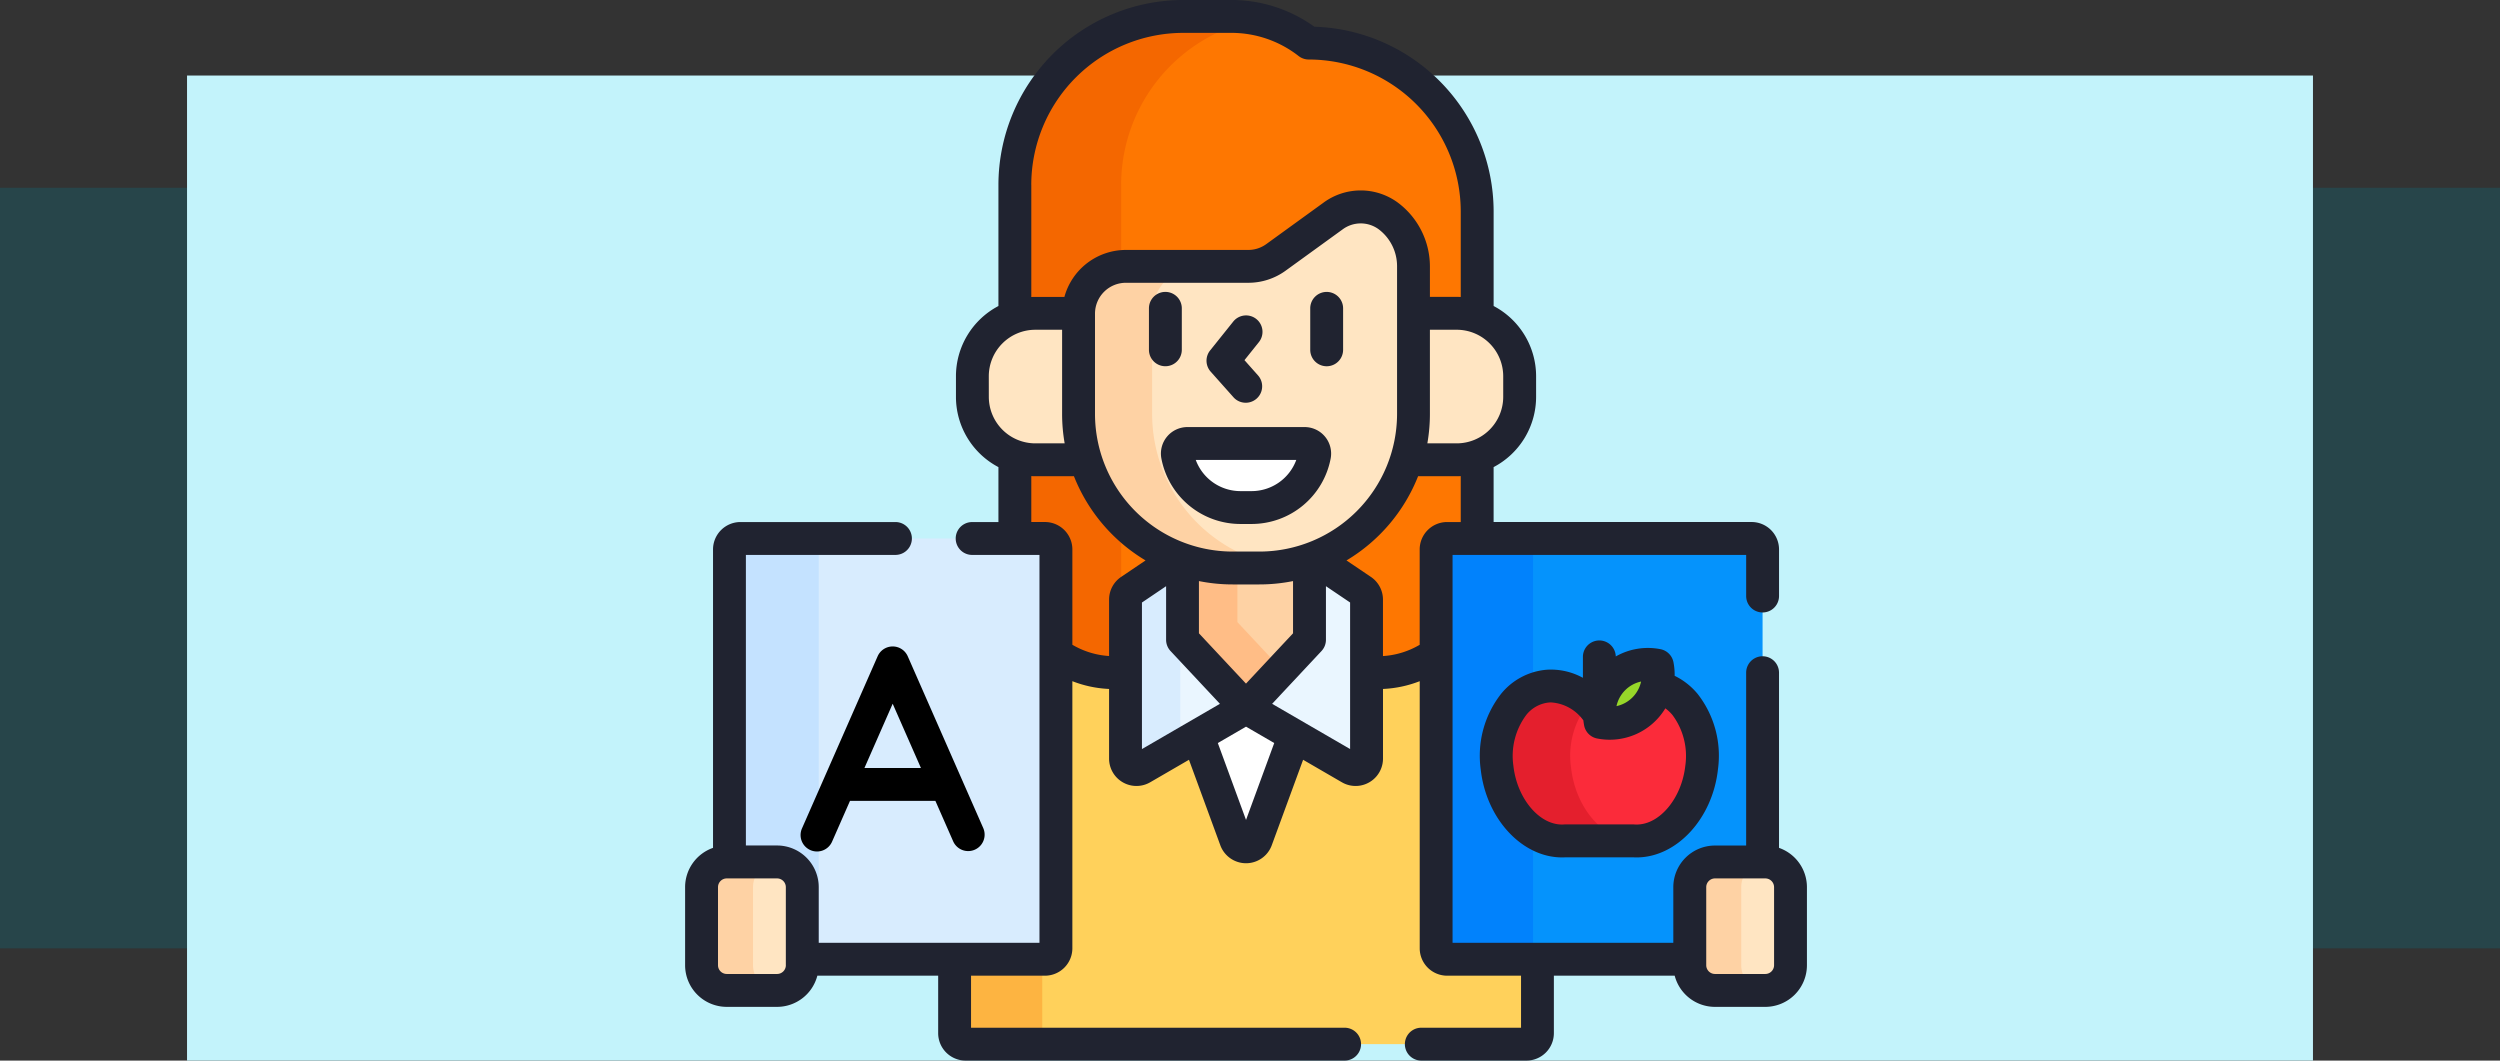 <svg xmlns="http://www.w3.org/2000/svg" width="401" height="170.118" viewBox="0 0 401 170.118">
  <rect x="0" y="0" width="401" height="170.118" fill="#333333" stroke="none"/>
  <g id="Grupo_1177672" data-name="Grupo 1177672" transform="translate(-1019.183 -277.882)">
    <g id="Grupo_1177451" data-name="Grupo 1177451" transform="translate(-202.787 -3879)">
      <rect id="Rectángulo_416021" data-name="Rectángulo 416021" width="401" height="122" transform="translate(1221.97 4187)" fill="#27454a"/>
      <rect id="Rectángulo_416022" data-name="Rectángulo 416022" width="341" height="158" transform="translate(1251.97 4169)" fill="#c3f3fb"/>
    </g>
    <g id="teacher_5190740_1_" data-name="teacher_5190740 (1)" transform="translate(1129.074 263.907)">
      <path id="Trazado_1035582" data-name="Trazado 1035582" d="M201.99,361.325a1.757,1.757,0,0,1-1.757-1.757v-47.26a15.885,15.885,0,0,1-9.375,3.046h-1.786v13.78a1.757,1.757,0,0,1-2.639,1.52l-15.808-9.173a1.758,1.758,0,0,0-1.764,0l-15.809,9.173a1.757,1.757,0,0,1-2.639-1.52v-13.78h-1.786a15.886,15.886,0,0,1-9.375-3.046v47.26a1.757,1.757,0,0,1-1.757,1.757H123v11.859a1.757,1.757,0,0,0,1.757,1.757h89.971a1.757,1.757,0,0,0,1.757-1.757V361.325Z" transform="translate(-79.772 -193.484)" fill="#ffd15b"/>
      <path id="Trazado_1035583" data-name="Trazado 1035583" d="M137.058,463.639V451.78H123v11.859a1.757,1.757,0,0,0,1.757,1.757h14.058A1.757,1.757,0,0,1,137.058,463.639Z" transform="translate(-79.772 -283.939)" fill="#fdb441"/>
      <path id="Trazado_1035584" data-name="Trazado 1035584" d="M242.56,337.97a1.757,1.757,0,0,0-1.764,0l-6.879,3.991,6.111,16.662a1.757,1.757,0,0,0,3.3,0l6.111-16.662Z" transform="translate(-151.707 -209.974)" fill="#fff"/>
      <path id="Trazado_1035585" data-name="Trazado 1035585" d="M197.638,25.75a20.247,20.247,0,0,0-12.466-4.274h-7.654A27.018,27.018,0,0,0,150.5,48.494v56.718h4.83a1.757,1.757,0,0,1,1.757,1.757v16.719a15.885,15.885,0,0,0,9.375,3.046h1.786V115.017a1.758,1.758,0,0,1,.774-1.457l7.7-5.2a24.647,24.647,0,0,0,8.71,1.583h4.29a24.657,24.657,0,0,0,8.71-1.583l7.7,5.2a1.758,1.758,0,0,1,.774,1.457v11.718h1.786a15.885,15.885,0,0,0,9.375-3.046V106.969a1.757,1.757,0,0,1,1.757-1.757h4.83V52.767A27.018,27.018,0,0,0,197.638,25.75Z" transform="translate(-97.607 -4.865)" fill="#fe7701"/>
      <g id="Grupo_1177596" data-name="Grupo 1177596" transform="translate(52.893 16.611)">
        <path id="Trazado_1035586" data-name="Trazado 1035586" d="M153.777,69.1h6.944c0,.017,0,.033,0,.05a7.585,7.585,0,0,1,6.827-7.547V48.494a27.02,27.02,0,0,1,22-26.544,20.356,20.356,0,0,0-4.369-.473h-7.654A27.018,27.018,0,0,0,150.5,48.494V69.644A10.075,10.075,0,0,1,153.777,69.1Z" transform="translate(-150.5 -21.476)" fill="#f46700"/>
        <path id="Trazado_1035587" data-name="Trazado 1035587" d="M168.248,245.69a15.959,15.959,0,0,1-.7-4.695v-8.5a24.685,24.685,0,0,1-5.713-9.686h-8.055a10.074,10.074,0,0,1-3.277-.547v13.169h4.83a1.758,1.758,0,0,1,1.757,1.757v16.719a15.885,15.885,0,0,0,9.375,3.046h1.786Z" transform="translate(-150.5 -151.699)" fill="#f46700"/>
      </g>
      <path id="Trazado_1035588" data-name="Trazado 1035588" d="M238.885,273.9l-7.7-5.2a24.648,24.648,0,0,1-8.71,1.583h-4.29a24.657,24.657,0,0,1-8.71-1.583l-7.7,5.2a1.757,1.757,0,0,0-.774,1.457v25.5a1.757,1.757,0,0,0,2.639,1.52l15.808-9.173a1.758,1.758,0,0,1,1.764,0l15.809,9.173a1.757,1.757,0,0,0,2.639-1.52v-25.5A1.757,1.757,0,0,0,238.885,273.9Z" transform="translate(-130.359 -165.204)" fill="#eaf6ff"/>
      <path id="Trazado_1035589" data-name="Trazado 1035589" d="M209.475,268.7l-7.7,5.2a1.757,1.757,0,0,0-.774,1.457v25.5a1.757,1.757,0,0,0,2.639,1.52l6.147-3.567V275.356a1.758,1.758,0,0,1,.774-1.457l5.5-3.71A24.569,24.569,0,0,1,209.475,268.7Z" transform="translate(-130.359 -165.204)" fill="#d8ecfe"/>
      <path id="Trazado_1035590" data-name="Trazado 1035590" d="M239.354,270.728h-4.29a24.667,24.667,0,0,1-8.038-1.344v12.86l10.183,10.887,10.182-10.887v-12.86A24.667,24.667,0,0,1,239.354,270.728Z" transform="translate(-147.239 -165.646)" fill="#fed2a4"/>
      <path id="Trazado_1035591" data-name="Trazado 1035591" d="M235.823,270.728h-.758a24.667,24.667,0,0,1-8.038-1.344v12.86l10.183,10.887,5.727-6.123-7.114-7.606Z" transform="translate(-147.239 -165.646)" fill="#ffbd86"/>
      <g id="Grupo_1177597" data-name="Grupo 1177597" transform="translate(46.08 64.232)">
        <path id="Trazado_1035592" data-name="Trazado 1035592" d="M148.146,173.11V157.025c0-.017,0-.033,0-.05h-6.944a10.09,10.09,0,0,0-10.09,10.09v3.312a10.09,10.09,0,0,0,10.09,10.09h8.055A24.692,24.692,0,0,1,148.146,173.11Z" transform="translate(-131.115 -156.975)" fill="#ffe5c2"/>
        <path id="Trazado_1035593" data-name="Trazado 1035593" d="M337.31,156.976h-6.941v16.135a24.7,24.7,0,0,1-1.114,7.358h8.055a10.09,10.09,0,0,0,10.09-10.09v-3.312A10.09,10.09,0,0,0,337.31,156.976Z" transform="translate(-259.619 -156.976)" fill="#ffe5c2"/>
      </g>
      <g id="Grupo_1177598" data-name="Grupo 1177598" transform="translate(63.112 47.169)">
        <path id="Trazado_1035594" data-name="Trazado 1035594" d="M220.382,109.889a7.491,7.491,0,0,1,8.845-.039,10.086,10.086,0,0,1,4.068,8.1v23.67a24.714,24.714,0,0,1-24.714,24.714h-4.29a24.714,24.714,0,0,1-24.714-24.714V125.538a7.585,7.585,0,0,1,7.585-7.585H206.79a7.584,7.584,0,0,0,4.449-1.442Z" transform="translate(-179.577 -108.425)" fill="#ffe5c2"/>
      </g>
      <g id="Grupo_1177600" data-name="Grupo 1177600" transform="translate(63.112 56.697)">
        <g id="Grupo_1177599" data-name="Grupo 1177599">
          <path id="Trazado_1035595" data-name="Trazado 1035595" d="M191.376,159.206V143.121a7.585,7.585,0,0,1,7.585-7.585h-11.8a7.585,7.585,0,0,0-7.585,7.585v16.085a24.715,24.715,0,0,0,24.714,24.715h4.29a24.923,24.923,0,0,0,3.755-.284A24.721,24.721,0,0,1,191.376,159.206Z" transform="translate(-179.576 -135.536)" fill="#fed2a4"/>
        </g>
      </g>
      <path id="Trazado_1035596" data-name="Trazado 1035596" d="M226.277,216.388a1.616,1.616,0,0,0-1.594,1.9,10.276,10.276,0,0,0,10.1,8.371h1.783a10.276,10.276,0,0,0,10.1-8.371,1.615,1.615,0,0,0-1.594-1.9Z" transform="translate(-145.701 -131.275)" fill="#fff"/>
      <g id="Grupo_1177604" data-name="Grupo 1177604" transform="translate(2.636 100.347)">
        <g id="Grupo_1177601" data-name="Grupo 1177601" transform="translate(4.479)">
          <path id="Trazado_1035597" data-name="Trazado 1035597" d="M70.852,259.736H22a1.757,1.757,0,0,0-1.757,1.757v50.128h7.643a4.04,4.04,0,0,1,4.04,4.04V327.23H70.851a1.757,1.757,0,0,0,1.757-1.757V261.493a1.757,1.757,0,0,0-1.757-1.757Z" transform="translate(-20.243 -259.736)" fill="#d8ecfe"/>
          <path id="Trazado_1035598" data-name="Trazado 1035598" d="M34.567,325.472V261.493a1.757,1.757,0,0,1,1.757-1.757H22a1.757,1.757,0,0,0-1.757,1.757v50.128h7.643a4.04,4.04,0,0,1,4.04,4.04V327.23h4.4A1.757,1.757,0,0,1,34.567,325.472Z" transform="translate(-20.243 -259.736)" fill="#c4e2ff"/>
        </g>
        <g id="Grupo_1177602" data-name="Grupo 1177602" transform="translate(0 51.886)">
          <path id="Trazado_1035599" data-name="Trazado 1035599" d="M19.621,427.976H11.54a4.04,4.04,0,0,1-4.04-4.04V411.41a4.04,4.04,0,0,1,4.04-4.04h8.081a4.04,4.04,0,0,1,4.04,4.04v12.525A4.04,4.04,0,0,1,19.621,427.976Z" transform="translate(-7.5 -407.37)" fill="#ffe5c2"/>
        </g>
        <g id="Grupo_1177603" data-name="Grupo 1177603" transform="translate(0 51.886)">
          <path id="Trazado_1035600" data-name="Trazado 1035600" d="M15.759,423.935V411.41a4.038,4.038,0,0,1,3.951-4.036c-.03,0-.059,0-.089,0H11.54a4.04,4.04,0,0,0-4.04,4.04v12.525a4.04,4.04,0,0,0,4.04,4.04h8.081c.03,0,.059,0,.089,0A4.038,4.038,0,0,1,15.759,423.935Z" transform="translate(-7.5 -407.37)" fill="#fed2a4"/>
        </g>
      </g>
      <g id="Grupo_1177613" data-name="Grupo 1177613" transform="translate(120.461 100.347)">
        <g id="Grupo_1177610" data-name="Grupo 1177610">
          <path id="Trazado_1035601" data-name="Trazado 1035601" d="M383.44,315.662a4.04,4.04,0,0,1,4.04-4.04h7.642V261.493a1.757,1.757,0,0,0-1.757-1.757H344.514a1.757,1.757,0,0,0-1.757,1.757v63.979a1.757,1.757,0,0,0,1.757,1.757H383.44V315.662Z" transform="translate(-342.757 -259.736)" fill="#0593fc"/>
          <g id="Grupo_1177605" data-name="Grupo 1177605">
            <path id="Trazado_1035602" data-name="Trazado 1035602" d="M358.306,325.472V261.493a1.757,1.757,0,0,1,1.757-1.757H344.514a1.757,1.757,0,0,0-1.757,1.757v63.979a1.757,1.757,0,0,0,1.757,1.757h15.549A1.757,1.757,0,0,1,358.306,325.472Z" transform="translate(-342.757 -259.736)" fill="#0182fc"/>
          </g>
          <g id="Grupo_1177609" data-name="Grupo 1177609" transform="translate(9.676 17.904)">
            <path id="Trazado_1035603" data-name="Trazado 1035603" d="M395.995,327.209a7.775,7.775,0,0,1-9.05,5.686,7.79,7.79,0,0,1-.144-1.309l0,.007c-2.078-2.938-5.09-4.73-8.239-4.513-5.271.364-8.928,6.216-8.168,13.071s5.65,12.117,10.922,11.753h10.971c5.271.364,10.161-4.9,10.922-11.753C403.917,333.719,400.742,328.171,395.995,327.209Z" transform="translate(-370.289 -321.304)" fill="#fb2b3a"/>
            <g id="Grupo_1177607" data-name="Grupo 1177607" transform="translate(0 5.757)">
              <g id="Grupo_1177606" data-name="Grupo 1177606">
                <path id="Trazado_1035604" data-name="Trazado 1035604" d="M382.259,340.149a13.346,13.346,0,0,1,2.925-10.426,8.787,8.787,0,0,0-6.627-2.644c-5.271.364-8.928,6.216-8.168,13.071s5.65,12.117,10.922,11.753h10.853C387.294,351.577,382.97,346.56,382.259,340.149Z" transform="translate(-370.289 -327.061)" fill="#e41f2d"/>
              </g>
            </g>
            <g id="Grupo_1177608" data-name="Grupo 1177608" transform="translate(14.183)">
              <ellipse id="Elipse_12480" data-name="Elipse 12480" cx="6.47" cy="3.459" rx="6.47" ry="3.459" transform="translate(0 9.149) rotate(-45)" fill="#97d729"/>
            </g>
          </g>
        </g>
        <g id="Grupo_1177611" data-name="Grupo 1177611" transform="translate(40.683 51.886)">
          <path id="Trazado_1035605" data-name="Trazado 1035605" d="M470.636,427.976h-8.081a4.04,4.04,0,0,1-4.04-4.04V411.41a4.04,4.04,0,0,1,4.04-4.04h8.081a4.04,4.04,0,0,1,4.04,4.04v12.525A4.04,4.04,0,0,1,470.636,427.976Z" transform="translate(-458.515 -407.37)" fill="#ffe5c2"/>
        </g>
        <g id="Grupo_1177612" data-name="Grupo 1177612" transform="translate(40.683 51.886)">
          <path id="Trazado_1035606" data-name="Trazado 1035606" d="M466.774,423.935V411.41a4.038,4.038,0,0,1,3.951-4.036c-.03,0-.059,0-.089,0h-8.081a4.04,4.04,0,0,0-4.04,4.04v12.525a4.04,4.04,0,0,0,4.04,4.04h8.081c.03,0,.06,0,.089,0A4.038,4.038,0,0,1,466.774,423.935Z" transform="translate(-458.515 -407.37)" fill="#fed2a4"/>
        </g>
      </g>
      <g id="Grupo_1177614" data-name="Grupo 1177614" transform="translate(0 13.975)">
        <path id="Trazado_1035607" data-name="Trazado 1035607" d="M240.2,208.889H221.413a4.251,4.251,0,0,0-4.185,5.022,12.908,12.908,0,0,0,12.688,10.522H231.7a12.908,12.908,0,0,0,12.688-10.522,4.251,4.251,0,0,0-4.184-5.022Zm-8.5,10.272h-1.783a7.64,7.64,0,0,1-7.171-5H238.87A7.64,7.64,0,0,1,231.7,219.161Z" transform="translate(-140.837 -140.387)" fill="#202330"/>
        <path id="Trazado_1035608" data-name="Trazado 1035608" d="M216.964,156.484v-6.651a2.636,2.636,0,0,0-5.272,0v6.651a2.636,2.636,0,0,0,5.272,0Z" transform="translate(-137.293 -100.376)" fill="#202330"/>
        <path id="Trazado_1035609" data-name="Trazado 1035609" d="M287.944,147.2a2.636,2.636,0,0,0-2.636,2.636v6.651a2.636,2.636,0,1,0,5.272,0v-6.651A2.636,2.636,0,0,0,287.944,147.2Z" transform="translate(-185.037 -100.376)" fill="#202330"/>
        <path id="Trazado_1035610" data-name="Trazado 1035610" d="M242.345,171.123a2.636,2.636,0,0,0,3.94-3.5l-2.219-2.5,2.307-2.884a2.636,2.636,0,1,0-4.117-3.293l-3.7,4.62a2.636,2.636,0,0,0,.088,3.4Z" transform="translate(-154.344 -107.355)" fill="#202330"/>
        <path id="Trazado_1035611" data-name="Trazado 1035611" d="M67.5,309.014a2.636,2.636,0,0,0-2.413,1.575L52.965,338.173a2.636,2.636,0,1,0,4.826,2.121l2.861-6.508h13.7l2.861,6.508a2.636,2.636,0,0,0,4.826-2.121L69.916,310.589A2.637,2.637,0,0,0,67.5,309.014Zm4.534,19.5H62.968L67.5,318.2Z" transform="translate(-34.205 -205.323)"/>
        <path id="Trazado_1035612" data-name="Trazado 1035612" d="M394.01,311.909a10.461,10.461,0,0,0-.194-2.193,2.636,2.636,0,0,0-2.074-2.074,10.416,10.416,0,0,0-7.178,1.165,2.635,2.635,0,0,0-5.269.049v3.378a10.667,10.667,0,0,0-5.785-1.3,10.53,10.53,0,0,0-7.358,3.893,16.11,16.11,0,0,0-3.248,12.1c.882,7.948,6.652,14.116,13.04,14.115.194,0,.389-.006.585-.017h10.8c.2.012.39.017.585.017,6.387,0,12.159-6.168,13.04-14.115a16.107,16.107,0,0,0-3.249-12.1,11.11,11.11,0,0,0-3.7-2.918Zm-7.937,2.312a5.134,5.134,0,0,1,2.556-1.392,5.147,5.147,0,0,1-3.948,3.947A5.14,5.14,0,0,1,386.073,314.222Zm9.645,12.121c-.578,5.21-4.1,9.426-7.789,9.425-.11,0-.221,0-.331-.011-.06,0-.121-.006-.182-.006H376.445c-.06,0-.121,0-.181.006-3.815.26-7.525-4.049-8.12-9.414a11,11,0,0,1,2.055-8.137,5.3,5.3,0,0,1,3.675-2.013c.107-.007.214-.011.322-.011a6.921,6.921,0,0,1,5.172,2.877c.032.278.071.555.126.832a2.635,2.635,0,0,0,2.074,2.074,10.415,10.415,0,0,0,10.949-4.835,6.334,6.334,0,0,1,1.146,1.076A11,11,0,0,1,395.718,326.343Z" transform="translate(-235.287 -203.512)" fill="#202330"/>
        <path id="Trazado_1035613" data-name="Trazado 1035613" d="M175.463,149.976v-28.1a2.636,2.636,0,0,0-5.272,0V149.6h-5.007a6.684,6.684,0,0,0-6.676,6.676V165.2H123.1V102.983h47.094v6.595a2.636,2.636,0,1,0,5.272,0V102.1a4.4,4.4,0,0,0-4.393-4.393H129.684V88.9A12.736,12.736,0,0,0,136.5,77.635V74.323a12.737,12.737,0,0,0-6.813-11.264V47.9a29.688,29.688,0,0,0-28.761-29.64,22.734,22.734,0,0,0-13.359-4.287H79.91A29.688,29.688,0,0,0,50.257,43.629v19.43a12.736,12.736,0,0,0-6.813,11.264v3.312A12.736,12.736,0,0,0,50.257,88.9v8.813H46.04a2.636,2.636,0,1,0,0,5.272h10.8V165.2H21.433v-8.932a6.684,6.684,0,0,0-6.676-6.676H9.75V102.983H33.739a2.636,2.636,0,1,0,0-5.272H8.872A4.4,4.4,0,0,0,4.478,102.1v47.872A6.683,6.683,0,0,0,0,156.273V168.8a6.683,6.683,0,0,0,6.676,6.676h8.081a6.682,6.682,0,0,0,6.454-5H40.592V179.7a4.4,4.4,0,0,0,4.393,4.393h60.8a2.636,2.636,0,1,0,0-5.272H45.864v-8.345H57.723a4.4,4.4,0,0,0,4.393-4.393V123.237a18.44,18.44,0,0,0,5.889,1.247V135.65a4.393,4.393,0,0,0,6.6,3.8l6.214-3.606,5.03,13.714a4.393,4.393,0,0,0,8.249,0l5.03-13.714,6.214,3.606a4.393,4.393,0,0,0,6.6-3.8V124.484a18.437,18.437,0,0,0,5.889-1.247v42.846a4.4,4.4,0,0,0,4.393,4.393h11.859v8.345H118.087a2.636,2.636,0,0,0,0,5.272h16.87a4.4,4.4,0,0,0,4.393-4.393v-9.223H158.73a6.682,6.682,0,0,0,6.454,5h8.081a6.683,6.683,0,0,0,6.676-6.676V156.273a6.683,6.683,0,0,0-4.479-6.3ZM16.161,168.8a1.406,1.406,0,0,1-1.4,1.4H6.676a1.406,1.406,0,0,1-1.4-1.4V156.273a1.406,1.406,0,0,1,1.4-1.4h8.081a1.406,1.406,0,0,1,1.4,1.4V168.8ZM131.225,77.635a7.463,7.463,0,0,1-7.454,7.454h-4.715a27.406,27.406,0,0,0,.41-4.722v-13.5h4.305a7.463,7.463,0,0,1,7.454,7.455Zm-75.7-34.006A24.409,24.409,0,0,1,79.91,19.247h7.654a17.528,17.528,0,0,1,10.849,3.719,2.635,2.635,0,0,0,1.617.555A24.409,24.409,0,0,1,124.413,47.9v13.71q-.319-.016-.641-.016h-4.305V56.7a12.8,12.8,0,0,0-5.129-10.215,10.063,10.063,0,0,0-11.967.017l-9.143,6.622a4.92,4.92,0,0,1-2.9.941H70.7a10.238,10.238,0,0,0-9.86,7.535H56.171q-.323,0-.641.016V43.629Zm36.587,58.817h-4.29A22.1,22.1,0,0,1,65.747,80.368V64.283A4.955,4.955,0,0,1,70.7,59.333H90.324a10.161,10.161,0,0,0,6-1.943l9.143-6.622a4.876,4.876,0,0,1,5.723-.06,7.408,7.408,0,0,1,3.008,5.989v23.67A22.1,22.1,0,0,1,92.116,102.446Zm5.4,4.734v8.378l-7.547,8.069-7.547-8.069V107.18a27.365,27.365,0,0,0,5.4.538h4.29A27.365,27.365,0,0,0,97.517,107.18Zm-48.8-32.857a7.463,7.463,0,0,1,7.454-7.455h4.305v13.5a27.408,27.408,0,0,0,.41,4.722H56.17a7.463,7.463,0,0,1-7.454-7.454ZM69.941,106.51a4.387,4.387,0,0,0-1.935,3.641V119.2a13.222,13.222,0,0,1-5.889-1.807V102.1a4.4,4.4,0,0,0-4.393-4.393H55.529V90.344q.319.016.641.016h6.2a27.515,27.515,0,0,0,11.486,13.508Zm3.336,27.614V110.619L77.152,108V116.6a2.637,2.637,0,0,0,.711,1.8l7.921,8.468Zm16.694,11.369-4.524-12.336,4.524-2.625,4.524,2.625Zm16.694-11.369-12.507-7.257,7.921-8.468a2.637,2.637,0,0,0,.711-1.8V108l3.875,2.615Zm11.161-32.02V117.4a13.227,13.227,0,0,1-5.889,1.807v-9.052A4.388,4.388,0,0,0,110,106.511l-3.915-2.642a27.517,27.517,0,0,0,11.486-13.508h6.2q.323,0,.641-.016v7.366h-2.194A4.4,4.4,0,0,0,117.825,102.1ZM174.67,168.8a1.406,1.406,0,0,1-1.4,1.4h-8.081a1.406,1.406,0,0,1-1.4-1.4V156.273a1.406,1.406,0,0,1,1.4-1.4h8.081a1.406,1.406,0,0,1,1.4,1.4Z" transform="translate(0 -13.975)" fill="#202330"/>
      </g>
    </g>
  </g>
</svg>
